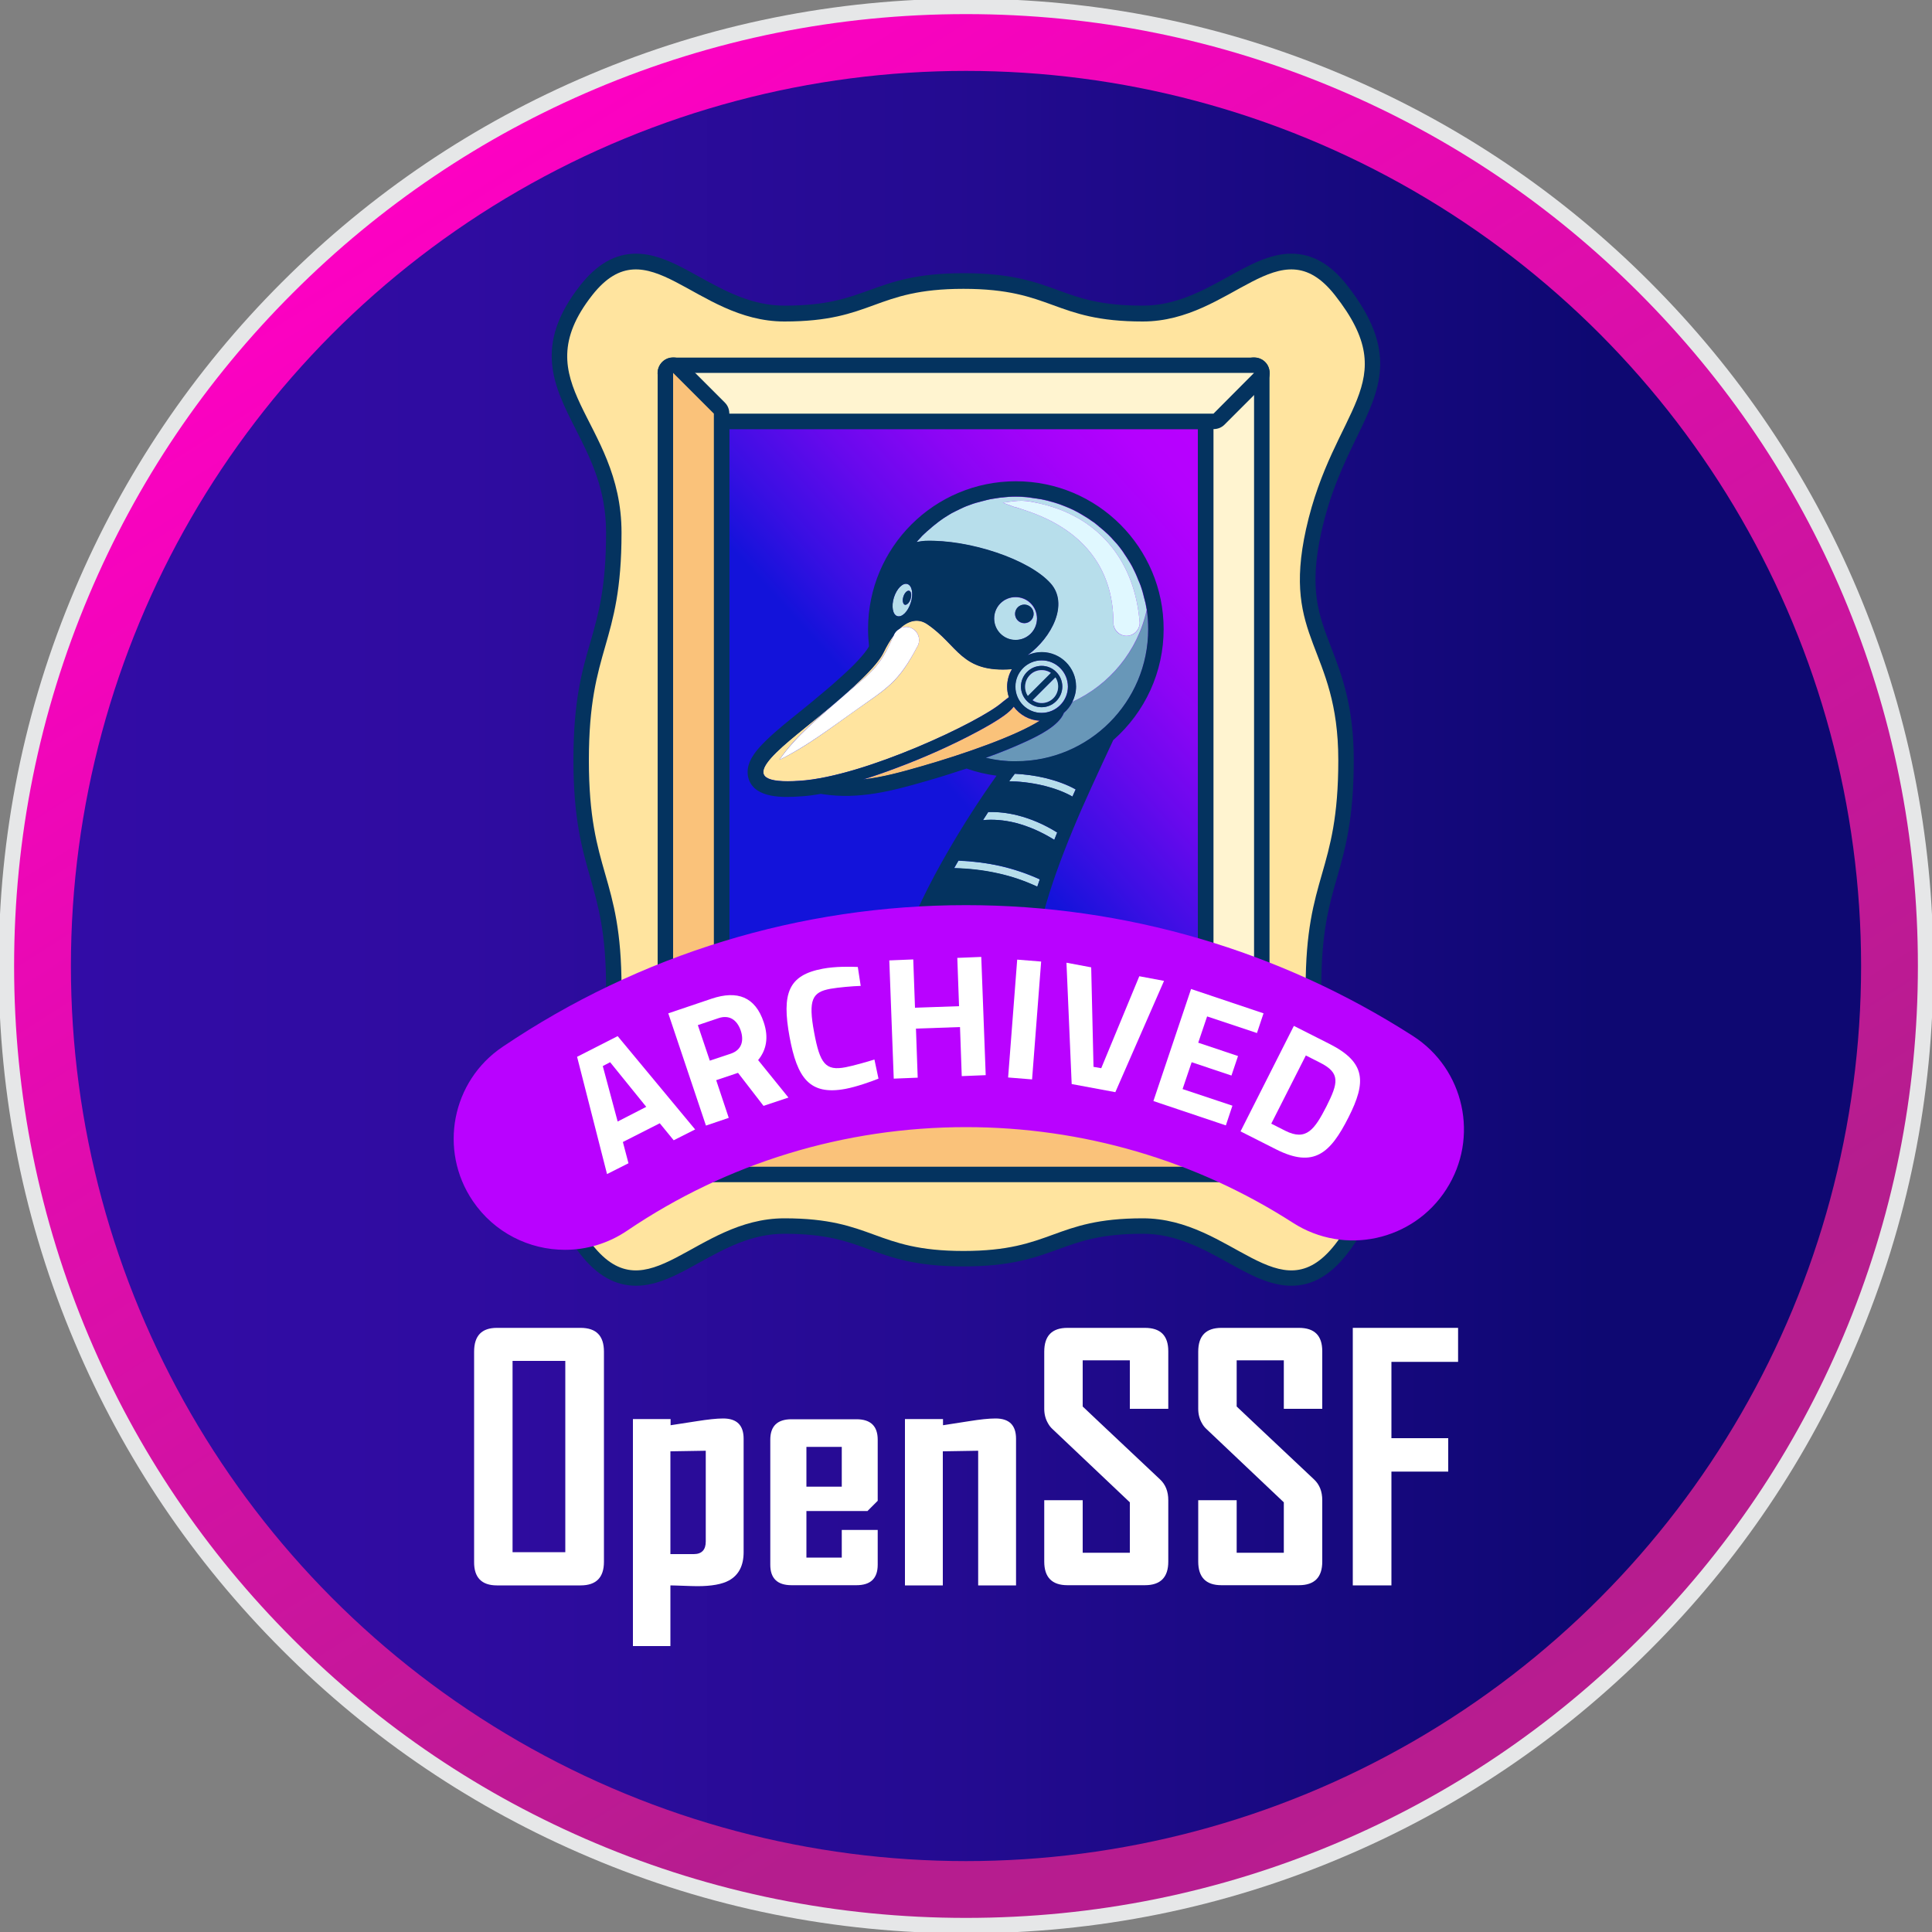<?xml version="1.0" encoding="utf-8"?>
<!-- Generator: Adobe Illustrator 28.0.0, SVG Export Plug-In . SVG Version: 6.00 Build 0)  -->
<svg version="1.1" id="Layer_1" xmlns="http://www.w3.org/2000/svg" xmlns:xlink="http://www.w3.org/1999/xlink" x="0px" y="0px"
	 viewBox="0 0 1000 1000" style="enable-background:new 0 0 1000 1000;" xml:space="preserve">
<rect x="0" y="0" width="1000" height="1000" fill="#808080" stroke="none"/>
<style type="text/css">
	.st0{fill:#E6E7E8;}
	.st1{fill:url(#SVGID_1_);}
	.st2{fill:url(#SVGID_00000068676562316059383820000004915170824832845445_);}
	.st3{fill:url(#SVGID_00000170986129800926560920000000269181819385264296_);}
	.st4{fill:url(#SVGID_00000049190664441515418000000008000559128108341425_);}
	.st5{fill-rule:evenodd;clip-rule:evenodd;fill:url(#SVGID_00000024679990743371656410000016251008983904549254_);}
	.st6{fill-rule:evenodd;clip-rule:evenodd;fill:url(#SVGID_00000176764779953777442380000006909024314725224104_);}
	.st7{fill:#04335F;}
	.st8{clip-path:url(#SVGID_00000149353176643284821240000012705279877017044368_);}
	.st9{fill:#6897B8;}
	.st10{fill:#FAC27A;}
	.st11{fill:#B7DEEB;}
	.st12{fill:#FFE49F;}
	.st13{fill:#FDE8AD;}
	.st14{fill:#E0F8FF;}
	.st15{fill:#FFFFFF;}
	.st16{fill:#FFF4D0;}
	.st17{clip-path:url(#SVGID_00000057129973604900869330000003757626787460233091_);}
	.st18{fill:url(#SVGID_00000034090644324968108980000018439310407340108179_);}
	.st19{fill:url(#SVGID_00000152955412380154079860000002886230636297944193_);}
	.st20{fill:url(#SVGID_00000096029886949297655240000003395221343304603528_);}
	.st21{fill:url(#SVGID_00000003791708586926716380000003842961211944907423_);}
	.st22{fill:url(#SVGID_00000070099919249013138550000003992638602553425034_);}
	.st23{fill:url(#SVGID_00000043437150922981995780000014777495199631578753_);}
	.st24{fill:url(#SVGID_00000086681116170522874970000016485101299410758058_);}
	.st25{fill:url(#SVGID_00000013885684819447485670000008833050576900130729_);}
	.st26{fill:url(#SVGID_00000132775624402061325590000002854967484107771278_);}
	.st27{fill:url(#SVGID_00000148629160430861884950000000282552533362468014_);}
	.st28{fill:none;stroke:#04335F;stroke-width:9.736;stroke-miterlimit:10;}
	.st29{fill-rule:evenodd;clip-rule:evenodd;fill:url(#SVGID_00000150788331722518439190000015226307025656600751_);}
	.st30{fill:url(#SVGID_00000043432045434664372550000013580607279600721306_);}
	.st31{fill-rule:evenodd;clip-rule:evenodd;fill:url(#SVGID_00000138575460775915021630000002018778873215576213_);}
	.st32{fill:url(#SVGID_00000100372114627822967730000000971633873113630349_);}
	.st33{fill:none;}
	.st34{fill:#FF00C4;}
	.st35{fill:#B902FF;}
	.st36{fill:#1312DA;}
	.st37{fill:url(#SVGID_00000170994463414367433140000007029986684343605435_);}
</style>
<g>
	<path class="st0" d="M500,1000.7c-67.6,0-133.2-13.2-194.9-39.4c-59.6-25.2-113.2-61.3-159.1-107.3c-46-46-82.1-99.5-107.3-159.1
		C12.5,633.2-0.7,567.6-0.7,500s13.2-133.2,39.4-194.9c25.2-59.6,61.3-113.2,107.3-159.1c46-46,99.5-82.1,159.1-107.3
		C366.8,12.5,432.4-0.7,500-0.7c67.6,0,133.2,13.2,194.9,39.4c59.6,25.2,113.2,61.3,159.1,107.3c46,46,82.1,99.5,107.3,159.1
		c26.1,61.8,39.4,127.3,39.4,194.9s-13.2,133.2-39.4,194.9c-25.2,59.6-61.3,113.2-107.3,159.1c-46,46-99.5,82.1-159.1,107.3
		C633.2,987.5,567.6,1000.7,500,1000.7z M500,74.2c-57.5,0-113.3,11.3-165.7,33.4c-50.7,21.4-96.2,52.2-135.4,91.3
		c-39.1,39.1-69.8,84.7-91.3,135.4C85.4,386.7,74.2,442.5,74.2,500s11.3,113.3,33.4,165.7c21.4,50.7,52.2,96.2,91.3,135.4
		c39.1,39.1,84.7,69.8,135.4,91.3c52.5,22.2,108.2,33.4,165.7,33.4c57.5,0,113.3-11.3,165.7-33.4c50.7-21.4,96.2-52.2,135.4-91.3
		c39.1-39.1,69.8-84.7,91.3-135.4c22.2-52.5,33.4-108.2,33.4-165.7s-11.3-113.3-33.4-165.7c-21.4-50.7-52.2-96.2-91.3-135.4
		c-39.1-39.1-84.7-69.8-135.4-91.3C613.3,85.4,557.5,74.2,500,74.2z"/>
	<linearGradient id="SVGID_1_" gradientUnits="userSpaceOnUse" x1="222.94" y1="65.597" x2="765.45" y2="916.2">
		<stop  offset="0" style="stop-color:#FF00C4"/>
		<stop  offset="0.851" style="stop-color:#B51D8E"/>
		<stop  offset="1" style="stop-color:#B81C90"/>
	</linearGradient>
	<path class="st1" d="M500,992.7c-66.5,0-131-13-191.8-38.7c-58.7-24.8-111.4-60.3-156.6-105.6C106.4,803.2,70.8,750.5,46,691.8
		C20.3,631,7.3,566.5,7.3,500s13-131,38.7-191.8c24.8-58.7,60.3-111.4,105.6-156.6c45.2-45.2,97.9-80.8,156.6-105.6
		C369,20.3,433.5,7.3,500,7.3s131,13,191.8,38.7c58.7,24.8,111.4,60.3,156.6,105.6c45.2,45.2,80.8,97.9,105.6,156.6
		c25.7,60.8,38.7,125.3,38.7,191.8s-13,131-38.7,191.8c-24.8,58.7-60.3,111.4-105.6,156.6c-45.2,45.2-97.9,80.8-156.6,105.6
		C631,979.7,566.5,992.7,500,992.7z M500,66.2c-58.6,0-115.4,11.5-168.9,34.1c-51.7,21.8-98.1,53.1-137.9,93
		c-39.9,39.8-71.1,86.2-93,137.9C77.7,384.6,66.2,441.4,66.2,500s11.5,115.4,34.1,168.9c21.8,51.7,53.1,98.1,93,137.9
		c39.9,39.9,86.2,71.1,137.9,93c53.5,22.6,110.3,34.1,168.9,34.1s115.4-11.5,168.9-34.1c51.7-21.8,98.1-53.1,137.9-93
		c39.9-39.8,71.1-86.2,93-137.9c22.6-53.5,34.1-110.3,34.1-168.9s-11.5-115.4-34.1-168.9c-21.8-51.7-53.1-98.1-93-137.9
		c-39.9-39.9-86.2-71.1-137.9-93C615.4,77.7,558.6,66.2,500,66.2z"/>
</g>
<linearGradient id="SVGID_00000175319520277919455960000001023813410506948029_" gradientUnits="userSpaceOnUse" x1="36.738" y1="500" x2="963.262" y2="500">
	<stop  offset="0" style="stop-color:#320CA6"/>
	<stop  offset="0.219" style="stop-color:#2F0CA0"/>
	<stop  offset="0.492" style="stop-color:#240B91"/>
	<stop  offset="0.792" style="stop-color:#120878"/>
	<stop  offset="0.851" style="stop-color:#0E0872"/>
</linearGradient>
<circle style="fill-rule:evenodd;clip-rule:evenodd;fill:url(#SVGID_00000175319520277919455960000001023813410506948029_);" cx="500" cy="500" r="463.3"/>
<g>
	<g>
		
			<linearGradient id="SVGID_00000056387777564689740650000004044159601691661969_" gradientUnits="userSpaceOnUse" x1="662.17" y1="235.838" x2="379.7" y2="493.012">
			<stop  offset="6.092132e-02" style="stop-color:#B900FF"/>
			<stop  offset="0.134" style="stop-color:#B401FE"/>
			<stop  offset="0.226" style="stop-color:#A402FA"/>
			<stop  offset="0.328" style="stop-color:#8B05F5"/>
			<stop  offset="0.436" style="stop-color:#6709ED"/>
			<stop  offset="0.549" style="stop-color:#3A0FE3"/>
			<stop  offset="0.634" style="stop-color:#1313DA"/>
		</linearGradient>
		
			<rect x="374.1" y="214.1" style="fill:url(#SVGID_00000056387777564689740650000004044159601691661969_);" width="249.5" height="340.7"/>
		<g>
			<path class="st11" d="M450.2,515.9c-2.1,26.5,61.2,36.9,88.7,16c14.9-11.3,8.4-31.1-6.2-30.1c-0.5,0,0.1,5.4-1.5,8.8
				c-3.8,8.5-19.7,10.7-31.5,10.3c-14.7-0.5-27.7-5.6-33-10.3c10.8,12.2,49.1,14.7,62.2,5.4l1.5-1c-7.3,16.2-74.8,16.2-73-13.5
				c0.3-1.8,2-3,3.8-2.7c1,0.2,1.8,0.8,2.3,1.6c0.3-3,1.3-4.6,1.3-4.6C453.2,497.8,451.1,505.2,450.2,515.9z M536.9,525.3
				c-2.1-0.1-3.8-1.9-3.8-4c0.1-2.1,1.9-3.8,4-3.8c2.1,0.1,3.8,1.9,3.8,4C540.9,523.7,539.1,525.4,536.9,525.3z M523.4,525.5
				c2.1,0.1,3.8,1.9,3.8,4c-0.1,2.1-1.9,3.8-4,3.8c-2.1-0.1-3.8-1.9-3.8-4C519.5,527.1,521.3,525.4,523.4,525.5z M506.5,529.1
				c2.1,0.1,3.8,1.9,3.8,4c-0.1,2.1-1.9,3.8-4,3.8c-2.1-0.1-3.8-1.9-3.8-4C502.6,530.7,504.4,529,506.5,529.1z M488.4,527.7
				c2.1,0.1,3.8,1.9,3.8,4c-0.1,2.1-1.9,3.8-4,3.8c-2.1-0.1-3.8-1.9-3.8-4C484.4,529.3,486.2,527.6,488.4,527.7z M471.9,530.3
				c-2.1-0.1-3.8-1.9-3.8-4c0.1-2.1,1.9-3.8,4-3.8c2.1,0.1,3.8,1.9,3.8,4C475.8,528.7,474,530.4,471.9,530.3z M462.9,518.3
				c-0.1,2.1-1.9,3.8-4,3.8c-2.1-0.1-3.8-1.9-3.8-4c0.1-2.1,1.9-3.8,4-3.8C461.3,514.4,462.9,516.2,462.9,518.3z"/>
			<path class="st9" d="M492.7,265.8c0.4-0.2,0.8-0.4,1.2-0.6C493.5,265.3,493.1,265.5,492.7,265.8z"/>
			<path class="st9" d="M569,272.4c0.4,0.3,0.8,0.6,1.1,0.9C569.7,273.1,569.3,272.8,569,272.4z"/>
			<path class="st9" d="M551.6,262.2c0.4,0.2,0.8,0.3,1.2,0.5C552.4,262.5,552,262.3,551.6,262.2z"/>
			<path class="st9" d="M518.1,257.6c0.4,0,0.8-0.1,1.2-0.1C518.9,257.5,518.5,257.6,518.1,257.6z"/>
			<path class="st9" d="M514.8,258.1c0.4-0.1,0.9-0.1,1.3-0.2C515.6,257.9,515.2,258,514.8,258.1z"/>
			<path class="st9" d="M591,304.4c0.2,0.5,0.3,1.1,0.5,1.6C591.3,305.4,591.1,304.9,591,304.4z"/>
			<path class="st9" d="M591.9,307.5c0.1,0.5,0.3,1.1,0.4,1.6C592.2,308.5,592,308,591.9,307.5z"/>
			<path class="st9" d="M554.7,263.5c0.4,0.2,0.7,0.3,1.1,0.5C555.4,263.8,555,263.7,554.7,263.5z"/>
			<path class="st9" d="M495.5,264.3c0.4-0.2,0.8-0.4,1.2-0.6C496.3,263.9,495.9,264.1,495.5,264.3z"/>
			<path class="st9" d="M545.5,260c0.4,0.1,0.9,0.3,1.3,0.4C546.3,260.3,545.9,260.2,545.5,260z"/>
			<path class="st9" d="M573.7,276.6c0.4,0.4,0.7,0.7,1.1,1.1C574.4,277.3,574,277,573.7,276.6z"/>
			<path class="st9" d="M566.5,270.5c0.4,0.3,0.8,0.6,1.1,0.9C567.2,271.1,566.9,270.8,566.5,270.5z"/>
			<path class="st9" d="M508.5,259.4c0.4-0.1,0.8-0.2,1.2-0.3C509.2,259.2,508.9,259.3,508.5,259.4z"/>
			<path class="st9" d="M505.4,260.3c0.3-0.1,0.5-0.2,0.8-0.2C506,260.1,505.7,260.2,505.4,260.3z"/>
			<path class="st9" d="M548.5,261c0.4,0.2,0.9,0.3,1.3,0.5C549.4,261.3,549,261.2,548.5,261z"/>
			<path class="st9" d="M501.6,261.6c0.3-0.1,0.5-0.2,0.8-0.3C502.2,261.4,501.9,261.5,501.6,261.6z"/>
			<path class="st9" d="M532.6,257.5c0.4,0,0.9,0.1,1.3,0.2C533.5,257.6,533,257.5,532.6,257.5z"/>
			<path class="st9" d="M511.6,258.7c0.4-0.1,0.8-0.2,1.3-0.3C512.4,258.5,512,258.6,511.6,258.7z"/>
			<path class="st9" d="M476.9,277.8c0.3-0.4,0.7-0.7,1-1C477.6,277.1,477.3,277.4,476.9,277.8z"/>
			<path class="st9" d="M563.9,268.7c0.4,0.3,0.7,0.5,1.1,0.8C564.7,269.2,564.3,269,563.9,268.7z"/>
			<path class="st9" d="M571.4,274.5c0.4,0.3,0.7,0.7,1.1,1C572.1,275.2,571.7,274.8,571.4,274.5z"/>
			<path class="st9" d="M592.7,310.6c0.1,0.5,0.2,1.1,0.4,1.6C592.9,311.7,592.8,311.2,592.7,310.6z"/>
			<path class="st9" d="M498.4,262.9c0.4-0.2,0.7-0.3,1.1-0.5C499.2,262.6,498.8,262.8,498.4,262.9z"/>
			<path class="st9" d="M474.8,280.1c0.3-0.4,0.7-0.7,1-1.1C475.5,279.3,475.2,279.7,474.8,280.1z"/>
			<path class="st9" d="M593.3,313.8c0.1,0.5,0.2,1.1,0.3,1.6C593.5,314.9,593.4,314.4,593.3,313.8z"/>
			<path class="st9" d="M555.1,363.3c-1.1,2.2-2.7,4.2-4.5,5.8c0,0,0,0,0,0.1c-2.6,6.5-13,11.6-19,14.4c-6.9,3.2-14.1,6.1-21.4,8.7
				c5,1.2,10.3,1.8,15.7,1.8c37.8,0,68.4-30.6,68.4-68.4c0-3.4-0.3-6.7-0.7-10C589,336.9,574.4,354.5,555.1,363.3z"/>
			<path class="st9" d="M588.7,298.4c0.2,0.5,0.4,1,0.6,1.5C589.1,299.4,588.9,298.9,588.7,298.4z"/>
			<path class="st9" d="M535.9,257.9c0.5,0.1,0.9,0.1,1.4,0.2C536.8,258.1,536.3,258,535.9,257.9z"/>
			<path class="st9" d="M484.4,271.2c0.3-0.3,0.7-0.5,1-0.8C485.1,270.6,484.8,270.9,484.4,271.2z"/>
			<path class="st9" d="M580,283.7c0.3,0.4,0.6,0.8,0.9,1.2C580.6,284.5,580.3,284.1,580,283.7z"/>
			<path class="st9" d="M539.1,258.5c0.5,0.1,0.9,0.2,1.4,0.3C540,258.7,539.6,258.6,539.1,258.5z"/>
			<path class="st9" d="M542.3,259.2c0.5,0.1,0.9,0.2,1.4,0.4C543.2,259.4,542.8,259.3,542.3,259.2z"/>
			<path class="st9" d="M581.9,286.3c0.4,0.6,0.8,1.2,1.2,1.8C582.7,287.5,582.3,286.9,581.9,286.3z"/>
			<path class="st9" d="M585.9,292.7c0.3,0.5,0.5,0.9,0.7,1.4C586.4,293.7,586.2,293.2,585.9,292.7z"/>
			<path class="st9" d="M584.3,290c0.3,0.4,0.5,0.9,0.8,1.3C584.8,290.9,584.6,290.4,584.3,290z"/>
			<path class="st9" d="M578,281.2c0.3,0.4,0.7,0.8,1,1.2C578.6,282,578.3,281.6,578,281.2z"/>
			<path class="st9" d="M490,267.3c0.4-0.2,0.8-0.5,1.1-0.7C490.8,266.9,490.4,267.1,490,267.3z"/>
			<path class="st9" d="M481.5,273.5c0.3-0.3,0.7-0.6,1-0.9C482.2,272.9,481.9,273.2,481.5,273.5z"/>
			<path class="st9" d="M521.5,257.3c0.4,0,0.7-0.1,1.1-0.1C522.2,257.3,521.9,257.3,521.5,257.3z"/>
			<path class="st9" d="M561.3,267c0.3,0.2,0.7,0.4,1,0.6C561.9,267.4,561.6,267.2,561.3,267z"/>
			<path class="st9" d="M529.3,257.3c0.4,0,0.7,0.1,1.1,0.1C530,257.3,529.6,257.3,529.3,257.3z"/>
			<path class="st9" d="M487.4,269c0.3-0.2,0.7-0.4,1-0.7C488.1,268.6,487.7,268.8,487.4,269z"/>
			<path class="st9" d="M558,265.2c0.2,0.1,0.4,0.2,0.5,0.3C558.4,265.4,558.2,265.3,558,265.2z"/>
			<path class="st9" d="M479.2,275.6c0.3-0.3,0.7-0.7,1.1-1C479.9,275,479.5,275.3,479.2,275.6z"/>
			<path class="st9" d="M575.9,278.9c0.3,0.4,0.7,0.7,1,1.1C576.5,279.6,576.2,279.2,575.9,278.9z"/>
			<path class="st9" d="M587.4,295.5c0.2,0.5,0.5,1,0.7,1.5C587.8,296.5,587.6,296,587.4,295.5z"/>
			<path class="st9" d="M589.9,301.4c0.2,0.5,0.4,1,0.6,1.5C590.3,302.4,590.1,301.9,589.9,301.4z"/>
			<path class="st11" d="M475.8,279c-0.3,0.4-0.7,0.7-1,1.1c-0.2,0.2-0.3,0.3-0.5,0.5c1.9-0.3,3.8-0.6,4.5-0.6
				c23.1-0.7,53.8,9.6,64.9,22c9.5,10.6,0.7,28-11.9,37.2c0,0,0,0,0,0c2.2-1,4.7-1.6,7.3-1.6c9.8,0,17.8,8,17.8,17.8
				c0,2.8-0.7,5.5-1.9,7.9c19.3-8.8,33.9-26.4,38.5-47.6c0,0,0,0,0,0c0-0.1,0-0.1,0-0.1c-0.1-0.5-0.2-1.1-0.3-1.6
				c-0.1-0.5-0.2-1.1-0.3-1.6c-0.1-0.5-0.2-1.1-0.4-1.6c-0.1-0.5-0.2-1-0.4-1.5c-0.1-0.5-0.3-1.1-0.4-1.6c-0.1-0.5-0.3-1-0.4-1.5
				c-0.2-0.5-0.3-1.1-0.5-1.6c-0.2-0.5-0.3-1-0.5-1.5c-0.2-0.5-0.4-1-0.6-1.5c-0.2-0.5-0.4-1-0.6-1.4c-0.2-0.5-0.4-1-0.6-1.5
				c-0.2-0.5-0.4-0.9-0.6-1.4c-0.2-0.5-0.5-1-0.7-1.5c-0.2-0.5-0.5-0.9-0.7-1.4c-0.2-0.5-0.5-0.9-0.7-1.4c-0.3-0.5-0.5-0.9-0.8-1.4
				c-0.3-0.4-0.5-0.9-0.8-1.3c-0.4-0.6-0.8-1.3-1.2-1.9c-0.4-0.6-0.8-1.2-1.2-1.8c-0.3-0.5-0.7-1-1-1.5c-0.3-0.4-0.6-0.8-0.9-1.2
				c-0.3-0.4-0.7-0.9-1-1.3c-0.3-0.4-0.6-0.8-1-1.2c-0.4-0.4-0.7-0.8-1.1-1.2c-0.3-0.4-0.7-0.7-1-1.1c-0.4-0.4-0.7-0.8-1.1-1.2
				c-0.4-0.4-0.7-0.7-1.1-1.1c-0.4-0.4-0.8-0.8-1.2-1.1c-0.4-0.3-0.7-0.7-1.1-1c-0.4-0.4-0.8-0.7-1.3-1.1c-0.4-0.3-0.7-0.6-1.1-0.9
				c-0.4-0.4-0.9-0.7-1.3-1.1c-0.4-0.3-0.8-0.6-1.1-0.9c-0.5-0.4-1-0.7-1.5-1c-0.4-0.3-0.7-0.5-1.1-0.8c-0.5-0.4-1.1-0.7-1.7-1.1
				c-0.3-0.2-0.7-0.4-1-0.6c-0.9-0.5-1.8-1.1-2.7-1.6c-0.2-0.1-0.4-0.2-0.5-0.3c-0.8-0.4-1.5-0.8-2.3-1.2c-0.4-0.2-0.7-0.3-1.1-0.5
				c-0.6-0.3-1.2-0.6-1.8-0.8c-0.4-0.2-0.8-0.3-1.2-0.5c-0.6-0.2-1.2-0.5-1.8-0.7c-0.4-0.2-0.9-0.3-1.3-0.5
				c-0.6-0.2-1.2-0.4-1.8-0.6c-0.4-0.1-0.9-0.3-1.3-0.4c-0.6-0.2-1.2-0.3-1.8-0.5c-0.5-0.1-0.9-0.2-1.4-0.4
				c-0.6-0.1-1.2-0.3-1.8-0.4c-0.5-0.1-0.9-0.2-1.4-0.3c-0.6-0.1-1.2-0.2-1.9-0.3c-0.5-0.1-0.9-0.2-1.4-0.2c-0.7-0.1-1.3-0.2-2-0.3
				c-0.4-0.1-0.9-0.1-1.3-0.2c-0.7-0.1-1.5-0.1-2.2-0.2c-0.4,0-0.7-0.1-1.1-0.1c-1.1-0.1-2.2-0.1-3.4-0.1c-1.1,0-2.2,0-3.3,0.1
				c-0.4,0-0.7,0-1.1,0.1c-0.7,0-1.5,0.1-2.2,0.2c-0.4,0-0.8,0.1-1.2,0.1c-0.7,0.1-1.3,0.2-2,0.3c-0.4,0.1-0.9,0.1-1.3,0.2
				c-0.6,0.1-1.3,0.2-1.9,0.3c-0.4,0.1-0.8,0.2-1.3,0.3c-0.7,0.1-1.3,0.3-2,0.5c-0.4,0.1-0.8,0.2-1.2,0.3c-0.8,0.2-1.5,0.4-2.2,0.6
				c-0.3,0.1-0.5,0.2-0.8,0.2c-1,0.3-2,0.6-3,1c-0.3,0.1-0.5,0.2-0.8,0.3c-0.7,0.3-1.4,0.5-2.1,0.8c-0.4,0.2-0.7,0.3-1.1,0.5
				c-0.6,0.3-1.2,0.5-1.7,0.8c-0.4,0.2-0.8,0.4-1.2,0.6c-0.5,0.3-1.1,0.5-1.6,0.8c-0.4,0.2-0.8,0.4-1.2,0.6c-0.5,0.3-1,0.6-1.5,0.9
				c-0.4,0.2-0.8,0.4-1.1,0.7c-0.5,0.3-1.1,0.7-1.6,1c-0.3,0.2-0.7,0.4-1,0.7c-0.7,0.4-1.3,0.9-1.9,1.4c-0.3,0.3-0.7,0.5-1,0.8
				c-0.6,0.5-1.3,1-1.9,1.5c-0.3,0.3-0.7,0.6-1,0.9c-0.4,0.4-0.9,0.8-1.3,1.1c-0.4,0.3-0.7,0.6-1.1,1c-0.4,0.4-0.8,0.7-1.2,1.1
				c-0.4,0.3-0.7,0.7-1,1C476.6,278.2,476.2,278.6,475.8,279z M539.4,260.9c30.5,7.4,48.2,30.7,50.5,61.5c0,3.8-3.1,6.8-6.9,6.7
				c-3.8,0-6.8-3.1-6.7-6.9c-0.1-29.5-17.3-48.5-44.6-57.7c-15.8-5.3,3.8,1.9-12.6-4.3C528.2,258.8,530.1,258.6,539.4,260.9z"/>
			<path class="st11" d="M471.4,498.2c5.9,3.3,15,5.6,24.5,6.8c11,1.3,22.8,1.2,31.1-0.4c0.1-1.4,0.3-2.8,0.5-4.2
				c-7.7,1.8-19.7,2-31.1,0.6c-9.6-1.2-18.5-3.4-23.7-6.6C472.2,495.7,471.8,497,471.4,498.2z"/>
			<path class="st11" d="M531.5,480.2c0.3-1.3,0.6-2.6,0.9-3.9c-8.1-0.9-21.8-2.7-33.4-4.9c-6.1-1.1-11.5-2.3-15.1-3.4
				c-0.4,0.8-0.7,1.5-1.1,2.3c-0.2,0.4-0.4,0.9-0.6,1.3c4,1.3,9.8,2.6,16.1,3.8C509.6,477.5,523.1,479.3,531.5,480.2z"/>
			<path class="st11" d="M536.9,459c0.4-1.3,0.8-2.6,1.3-3.8c-6.8-3.1-13.7-5.4-20.8-7c-7-1.6-14.1-2.4-21.3-2.7
				c-0.8,1.3-1.5,2.6-2.2,3.9c7.8,0.2,15.3,1.1,22.7,2.7C523.5,453.6,530.3,455.9,536.9,459z"/>
			<path class="st11" d="M525.6,425.9c6.6,1.7,13.4,4.6,20.1,8.8c0.5-1.3,1-2.5,1.5-3.8c-6.8-4.2-13.8-7.2-20.6-8.9
				c-5.2-1.3-10.3-1.9-15.1-1.7c-0.9,1.4-1.8,2.8-2.7,4.2C514,424,519.7,424.5,525.6,425.9z"/>
			<path class="st11" d="M555.1,412.3c0.5-1.2,1.1-2.5,1.6-3.7c-4.8-2.7-10.2-4.5-15.3-5.8c-5.9-1.5-11.7-2.1-16.2-2.3
				c-1,1.3-1.9,2.6-2.9,3.9c4.4,0,11.1,0.6,18.1,2.3C545.4,408,550.6,409.8,555.1,412.3z"/>
			<path class="st11" d="M536.7,320.2c0-6.1-4.9-11.1-11.1-11.1c-6.1,0-11.1,4.9-11.1,11.1c0,6.1,4.9,11.1,11.1,11.1
				C531.8,331.2,536.7,326.3,536.7,320.2z M530.2,313c2.6,0,4.8,2.1,4.8,4.8c0,2.6-2.1,4.8-4.8,4.8c-2.6,0-4.8-2.1-4.8-4.8
				C525.4,315.1,527.6,313,530.2,313z"/>
			<path class="st10" d="M538.2,373.1c-5.5-0.3-10.4-3.1-13.5-7.3c-1.3,1.7-3.1,3.2-4.7,4.4c-4.2,3.1-9.1,5.8-13.7,8.3
				c-13.6,7.3-28.3,13.8-42.8,19.2c-5.3,2-11,4-16.8,5.8c10.3-1.1,20.4-4,30.6-6.9C498.6,390.4,525.7,381,538.2,373.1z"/>
			<path class="st12" d="M518.6,363.6c0.7-0.6,2-1.6,3.6-2.8c-0.6-1.7-0.9-3.5-0.9-5.4c0-3.3,0.9-6.5,2.5-9.1
				c-26.5,2-27.7-12.3-43.9-23.3c-4.4-3-9.5-2.2-14.3,2.4c1.8-1,3.9-1.2,5.9-0.4c3.5,1.4,5.1,5.4,3.7,8.9
				c-10.3,19.9-15.9,22.1-33.8,34.8c-12.1,8.6-24.7,18.2-38,24.6c8.5-12.6,20.7-22.1,32.1-32.1c14.4-12.7,19.6-14.7,27.1-32.4
				c-1.8,2.4-3.6,5.4-5.3,8.9c-3.4,7.1-16,18.8-32.6,32.4c-21.7,17.9-48.5,36.6-10.6,34C447.5,401.9,507.4,373.5,518.6,363.6z"/>
			<path class="st11" d="M552.7,355.4c0-7.5-6.1-13.6-13.6-13.6c-7.5,0-13.6,6.1-13.6,13.6c0,7.5,6.1,13.6,13.6,13.6
				C546.6,368.9,552.7,362.8,552.7,355.4z M531.6,362.9c-4.2-4.2-4.2-10.9,0-15.1c4.2-4.2,10.9-4.2,15.1,0c4.2,4.2,4.2,10.9,0,15.1
				C542.5,367.1,535.8,367.1,531.6,362.9z"/>
			<path class="st7" d="M546.7,362.9c4.2-4.2,4.2-10.9,0-15.1c-4.2-4.2-10.9-4.2-15.1,0c-4.2,4.2-4.2,10.9,0,15.1
				C535.8,367.1,542.5,367.1,546.7,362.9z M533.1,349.3c2.9-2.9,7.5-3.3,10.8-1.1l-11.8,11.8C529.8,356.8,530.2,352.3,533.1,349.3z
				 M534.4,362.5l11.8-11.8c2.2,3.3,1.9,7.9-1.1,10.8C542.3,364.3,537.7,364.7,534.4,362.5z"/>
			<path class="st11" d="M543.9,348.3c-3.3-2.2-7.9-1.9-10.8,1.1c-2.9,2.9-3.3,7.5-1.1,10.8L543.9,348.3z"/>
			<path class="st11" d="M545.2,361.4c2.9-2.9,3.3-7.5,1.1-10.8l-11.8,11.8C537.7,364.7,542.3,364.3,545.2,361.4z"/>
			<path class="st7" d="M530.2,322.5c2.6,0,4.8-2.1,4.8-4.8c0-2.6-2.1-4.8-4.8-4.8c-2.6,0-4.8,2.1-4.8,4.8
				C525.4,320.4,527.6,322.5,530.2,322.5z"/>
			<path class="st11" d="M471.4,312c1.5-4.6,0.7-8.9-1.7-9.7c-2.4-0.8-5.5,2.3-7,6.9c-1.5,4.6-0.7,8.9,1.7,9.7
				C466.9,319.7,470,316.6,471.4,312z M467.6,308.8c0.6-2,2-3.3,3-3c1,0.3,1.4,2.2,0.7,4.2c-0.6,2-2,3.3-3,3
				C467.3,312.6,467,310.7,467.6,308.8z"/>
			<path class="st7" d="M468.3,313c1,0.3,2.4-1,3-3c0.6-2,0.3-3.9-0.7-4.2c-1-0.3-2.4,1-3,3C467,310.7,467.3,312.6,468.3,313z"/>
			<path class="st7" d="M455.1,518.1c-0.1,2.1,1.6,3.9,3.8,4c2.1,0.1,3.9-1.6,4-3.8c0.1-2.1-1.6-3.9-3.8-4
				C457,514.3,455.2,516,455.1,518.1z"/>
			<path class="st7" d="M537.2,517.6c-2.1-0.1-3.9,1.6-4,3.8c-0.1,2.1,1.6,3.9,3.8,4c2.1,0.1,3.9-1.6,4-3.8
				C541,519.4,539.3,517.6,537.2,517.6z"/>
			<path class="st7" d="M523.2,533.3c2.1,0.1,3.9-1.6,4-3.8c0.1-2.1-1.6-3.9-3.8-4c-2.1-0.1-3.9,1.6-4,3.8
				C519.3,531.4,521,533.2,523.2,533.3z"/>
			<path class="st7" d="M506.3,536.8c2.1,0.1,3.9-1.6,4-3.8c0.1-2.1-1.6-3.9-3.8-4c-2.1-0.1-3.9,1.6-4,3.8
				C502.5,535,504.2,536.8,506.3,536.8z"/>
			<path class="st7" d="M488.1,535.5c2.1,0.1,3.9-1.6,4-3.8c0.1-2.1-1.6-3.9-3.8-4c-2.1-0.1-3.9,1.6-4,3.8
				C484.3,533.6,486,535.4,488.1,535.5z"/>
			<path class="st7" d="M472.1,522.5c-2.1-0.1-3.9,1.6-4,3.8c-0.1,2.1,1.6,3.9,3.8,4c2.1,0.1,3.9-1.6,4-3.8
				C475.9,524.4,474.2,522.6,472.1,522.5z"/>
			<path class="st14" d="M531.7,264.5c27.3,9.2,44.5,28.2,44.6,57.7c0,3.8,3,6.8,6.7,6.9c3.8,0,6.8-3,6.9-6.7
				c-2.3-30.8-20-54.1-50.5-61.5c-9.3-2.2-11.1-2.1-20.3-0.7C535.5,266.3,515.9,259.1,531.7,264.5z"/>
			<path class="st15" d="M435.5,361.2c-11.3,10-23.5,19.6-32.1,32.1c13.3-6.5,25.9-16,38-24.6c17.8-12.7,23.4-14.9,33.8-34.8
				c1.4-3.5-0.2-7.4-3.7-8.9c-2-0.8-4.2-0.6-5.9,0.4c-1.3,0.7-2.4,1.8-3,3.3c0,0,0,0.1,0,0.1C455.1,346.6,449.9,348.5,435.5,361.2z"
				/>
			<path class="st14" d="M461.2,498.9c-1.8-0.3-3.5,0.9-3.8,2.7c-1.9,29.7,65.7,29.7,73,13.5l-1.5,1c-13.1,9.3-51.5,6.8-62.2-5.4
				c-2.1-2.3-3.1-5-2.8-8c0.1-0.8,0-1.6-0.4-2.2C463,499.6,462.2,499,461.2,498.9z"/>
			<g>
				<path class="st33" d="M530.4,482.8c0.3-1.3,0.6-2.6,0.9-3.9c-8.1-0.9-21.8-2.7-33.4-4.9c-6.1-1.1-11.5-2.3-15.1-3.4
					c-0.4,0.8-0.7,1.5-1.1,2.3c-0.2,0.4-0.4,0.9-0.6,1.3c4,1.3,9.8,2.6,16.1,3.8C508.6,480,522.1,481.9,530.4,482.8z"/>
				<path class="st33" d="M536.9,459c0.4-1.3,0.8-2.6,1.3-3.8c-6.8-3.1-13.7-5.4-20.8-7c-7-1.6-14.1-2.4-21.3-2.7
					c-0.8,1.3-1.5,2.6-2.2,3.9c7.8,0.2,15.3,1.1,22.7,2.7C523.5,453.6,530.3,455.9,536.9,459z"/>
				<path class="st33" d="M525.6,425.9c6.6,1.7,13.4,4.6,20.1,8.8c0.5-1.3,1-2.5,1.5-3.8c-6.8-4.2-13.8-7.2-20.6-8.9
					c-5.2-1.3-10.3-1.9-15.1-1.7c-0.9,1.4-1.8,2.8-2.7,4.2C514,424,519.7,424.5,525.6,425.9z"/>
				<path class="st33" d="M594.3,325.6c0-3.4-0.3-6.7-0.7-10c0,0,0,0,0,0c0-0.1,0-0.1,0-0.1c-0.1-0.5-0.2-1.1-0.3-1.6
					c-0.1-0.5-0.2-1.1-0.3-1.6c-0.1-0.5-0.2-1.1-0.4-1.6c-0.1-0.5-0.2-1-0.4-1.5c-0.1-0.5-0.3-1.1-0.4-1.6c-0.1-0.5-0.3-1-0.4-1.5
					c-0.2-0.5-0.3-1.1-0.5-1.6c-0.2-0.5-0.3-1-0.5-1.5c-0.2-0.5-0.4-1-0.6-1.5c-0.2-0.5-0.4-1-0.6-1.4c-0.2-0.5-0.4-1-0.6-1.5
					c-0.2-0.5-0.4-0.9-0.6-1.4c-0.2-0.5-0.5-1-0.7-1.5c-0.2-0.5-0.5-0.9-0.7-1.4c-0.2-0.5-0.5-0.9-0.7-1.4c-0.3-0.5-0.5-0.9-0.8-1.4
					c-0.3-0.4-0.5-0.9-0.8-1.3c-0.4-0.6-0.8-1.3-1.2-1.9c-0.4-0.6-0.8-1.2-1.2-1.8c-0.3-0.5-0.7-1-1-1.5c-0.3-0.4-0.6-0.8-0.9-1.2
					c-0.3-0.4-0.7-0.9-1-1.3c-0.3-0.4-0.6-0.8-1-1.2c-0.4-0.4-0.7-0.8-1.1-1.2c-0.3-0.4-0.7-0.7-1-1.1c-0.4-0.4-0.7-0.8-1.1-1.2
					c-0.4-0.4-0.7-0.7-1.1-1.1c-0.4-0.4-0.8-0.8-1.2-1.1c-0.4-0.3-0.7-0.7-1.1-1c-0.4-0.4-0.8-0.7-1.3-1.1c-0.4-0.3-0.7-0.6-1.1-0.9
					c-0.4-0.4-0.9-0.7-1.3-1.1c-0.4-0.3-0.8-0.6-1.1-0.9c-0.5-0.4-1-0.7-1.5-1c-0.4-0.3-0.7-0.5-1.1-0.8c-0.5-0.4-1.1-0.7-1.7-1.1
					c-0.3-0.2-0.7-0.4-1-0.6c-0.9-0.5-1.8-1.1-2.7-1.6c-0.2-0.1-0.4-0.2-0.5-0.3c-0.8-0.4-1.5-0.8-2.3-1.2c-0.4-0.2-0.7-0.3-1.1-0.5
					c-0.6-0.3-1.2-0.6-1.8-0.8c-0.4-0.2-0.8-0.3-1.2-0.5c-0.6-0.2-1.2-0.5-1.8-0.7c-0.4-0.2-0.9-0.3-1.3-0.5
					c-0.6-0.2-1.2-0.4-1.8-0.6c-0.4-0.1-0.9-0.3-1.3-0.4c-0.6-0.2-1.2-0.3-1.8-0.5c-0.5-0.1-0.9-0.2-1.4-0.4
					c-0.6-0.1-1.2-0.3-1.8-0.4c-0.5-0.1-0.9-0.2-1.4-0.3c-0.6-0.1-1.2-0.2-1.9-0.3c-0.5-0.1-0.9-0.2-1.4-0.2c-0.7-0.1-1.3-0.2-2-0.3
					c-0.4-0.1-0.9-0.1-1.3-0.2c-0.7-0.1-1.5-0.1-2.2-0.2c-0.4,0-0.7-0.1-1.1-0.1c-1.1-0.1-2.2-0.1-3.4-0.1c-1.1,0-2.2,0-3.3,0.1
					c-0.4,0-0.7,0-1.1,0.1c-0.7,0-1.5,0.1-2.2,0.2c-0.4,0-0.8,0.1-1.2,0.1c-0.7,0.1-1.3,0.2-2,0.3c-0.4,0.1-0.9,0.1-1.3,0.2
					c-0.6,0.1-1.3,0.2-1.9,0.3c-0.4,0.1-0.8,0.2-1.3,0.3c-0.7,0.1-1.3,0.3-2,0.5c-0.4,0.1-0.8,0.2-1.2,0.3c-0.8,0.2-1.5,0.4-2.2,0.6
					c-0.3,0.1-0.5,0.2-0.8,0.2c-1,0.3-2,0.6-3,1c-0.3,0.1-0.5,0.2-0.8,0.3c-0.7,0.3-1.4,0.5-2.1,0.8c-0.4,0.2-0.7,0.3-1.1,0.5
					c-0.6,0.3-1.2,0.5-1.7,0.8c-0.4,0.2-0.8,0.4-1.2,0.6c-0.5,0.3-1.1,0.5-1.6,0.8c-0.4,0.2-0.8,0.4-1.2,0.6c-0.5,0.3-1,0.6-1.5,0.9
					c-0.4,0.2-0.8,0.4-1.1,0.7c-0.5,0.3-1.1,0.7-1.6,1c-0.3,0.2-0.7,0.4-1,0.7c-0.7,0.4-1.3,0.9-1.9,1.4c-0.3,0.3-0.7,0.5-1,0.8
					c-0.6,0.5-1.3,1-1.9,1.5c-0.3,0.3-0.7,0.6-1,0.9c-0.4,0.4-0.9,0.8-1.3,1.1c-0.4,0.3-0.7,0.6-1.1,1c-0.4,0.4-0.8,0.7-1.2,1.1
					c-0.4,0.3-0.7,0.7-1,1c-0.4,0.4-0.7,0.8-1.1,1.2c-0.3,0.4-0.7,0.7-1,1.1c-0.2,0.2-0.3,0.3-0.5,0.5c1.9-0.3,3.8-0.6,4.5-0.6
					c23.1-0.7,53.8,9.6,64.9,22c9.5,10.6,0.7,28-11.9,37.2c0,0,0,0,0,0c2.2-1,4.7-1.6,7.3-1.6c9.8,0,17.8,8,17.8,17.8
					c0,2.8-0.7,5.5-1.9,7.9c-1.1,2.2-2.7,4.2-4.5,5.8c0,0,0,0,0,0.1c-2.6,6.5-13,11.6-19,14.4c-6.9,3.2-14.1,6.1-21.4,8.7
					c5,1.2,10.3,1.8,15.7,1.8C563.7,394.1,594.3,363.4,594.3,325.6z"/>
				<path class="st33" d="M538.9,531.9c14.9-11.3,8.4-31.1-6.2-30.1c-0.5,0,0.1,5.4-1.5,8.8c-3.8,8.5-19.7,10.7-31.5,10.3
					c-14.7-0.5-27.7-5.6-33-10.3c-2.1-2.3-3.1-5-2.8-8c0.1-0.8,0-1.6-0.4-2.2c0.3-3,1.3-4.6,1.3-4.6c-11.6,1.9-13.7,9.4-14.6,20
					C448.1,542.4,511.4,552.8,538.9,531.9z"/>
				<path class="st33" d="M526.9,504.6c0.1-1.4,0.3-2.8,0.5-4.2c-7.7,1.8-19.7,2-31.1,0.6c-9.6-1.2-18.5-3.4-23.7-6.6
					c-0.4,1.3-0.9,2.5-1.3,3.8c5.9,3.3,15,5.6,24.5,6.8C506.9,506.3,518.6,506.2,526.9,504.6z"/>
				<path class="st33" d="M539.2,368.9c7.5,0,13.6-6.1,13.6-13.6c0-7.5-6.1-13.6-13.6-13.6c-7.5,0-13.6,6.1-13.6,13.6
					C525.6,362.8,531.7,368.9,539.2,368.9z"/>
				<path class="st33" d="M524.8,365.8c-1.3,1.7-3.1,3.2-4.7,4.4c-4.2,3.1-9.1,5.8-13.7,8.3c-13.6,7.3-28.3,13.8-42.8,19.2
					c-5.3,2-11,4-16.8,5.8c10.3-1.1,20.4-4,30.6-6.9c21.3-6.2,48.4-15.5,60.9-23.4C532.7,372.8,527.8,370,524.8,365.8z"/>
				<path class="st33" d="M445.8,525.5c1.7,4.4,4.6,8.3,9.2,11.3c0,0,0,0,0,0C451.1,533.8,447.7,530.1,445.8,525.5z"/>
				<path class="st33" d="M538.1,539.7c-2.1,1.3-4.3,2.4-6.6,3.3c0,0,0,0,0,0C534,542,536.1,540.9,538.1,539.7z"/>
				<path class="st33" d="M525.2,400.5c-1,1.3-1.9,2.6-2.9,3.9c4.4,0,11.1,0.6,18.1,2.3c5,1.2,10.1,3,14.6,5.6
					c0.5-1.2,1.1-2.5,1.6-3.7c-4.8-2.7-10.2-4.5-15.3-5.8C535.5,401.4,529.7,400.7,525.2,400.5z"/>
				<path class="st33" d="M464.5,318.9c2.4,0.8,5.5-2.3,7-6.9c1.5-4.6,0.7-8.9-1.7-9.7c-2.4-0.8-5.5,2.3-7,6.9
					C461.3,313.8,462.1,318.2,464.5,318.9z"/>
				<path class="st33" d="M552.1,523.5c0.1-0.2,0.2-0.5,0.3-0.7c0,0,0,0-0.1,0C552.3,523.1,552.2,523.3,552.1,523.5z"/>
				<path class="st33" d="M522.2,360.8c-0.6-1.7-0.9-3.5-0.9-5.4c0-3.3,0.9-6.5,2.5-9.1c-26.5,2-27.7-12.3-43.9-23.3
					c-4.4-3-9.5-2.2-14.3,2.4c-1.3,0.7-2.4,1.8-3,3.3c0,0,0,0.1,0,0.1c-1.8,2.4-3.6,5.4-5.3,8.9c-3.4,7.1-16,18.8-32.6,32.4
					c-21.7,17.9-48.5,36.6-10.6,34c33.4-2.3,93.4-30.7,104.6-40.5C519.4,363,520.6,362,522.2,360.8z"/>
				<path class="st33" d="M536.7,320.2c0-6.1-4.9-11.1-11.1-11.1c-6.1,0-11.1,4.9-11.1,11.1c0,6.1,4.9,11.1,11.1,11.1
					C531.8,331.2,536.7,326.3,536.7,320.2z"/>
				<path class="st7" d="M555.2,513.4c-0.6-5.2-2.9-10.2-6.8-13.9c-3.6-3.4-8.1-5.3-13-5.7c2.4-14.2,6.4-28.2,11.2-41.8
					c5.4-15.2,11.7-30.1,18.4-44.7c3.7-8.1,7.4-16.1,11.2-24.2c16.6-14.6,26.1-35.4,26.1-57.5c0-42.2-34.2-76.5-76.5-76.5
					c-42.2,0-76.5,34.2-76.5,76.5c0,3,0.2,6,0.5,8.9c-1.2,2.3-3.5,4.9-5.2,6.8c-2.8,3.1-5.9,6-9,8.8c-5.2,4.8-10.7,9.3-16.1,13.8
					c-1.4,1.2-2.9,2.3-4.3,3.5c-6.4,5.2-12.9,10.2-18.8,16c-4.1,4-8.9,9.2-9.4,15.2c-0.1,1.6,0,3.1,0.5,4.6c3.4,10.3,18.3,9.6,27,9
					c3.5-0.2,7-0.7,10.4-1.3c0.4,0.1,0.8,0.1,1.2,0.2c18.5,2.8,35.7-1.7,53.3-6.8c7-2,14-4.2,20.9-6.5c5,1.8,10.2,3,15.5,3.7
					c-8.9,12.5-17.3,25.6-25,38.9c-4.7,8.1-9.2,16.4-13.3,24.9c-3.6,7.4-7,14.9-9.9,22.5c-1.4-0.1-2.9,0-4.2,0.3
					c-8.9,1.5-14.2,5.5-17.3,11.3c-2.4,7.6-3.6,17.7-0.3,26.2c1.9,4.6,5.2,8.3,9.2,11.3c19.5,12.7,52.6,15.7,76.5,6.2
					c2.3-1,4.5-2.1,6.6-3.3C554.8,530.3,555.2,516.6,555.2,513.4z M555.1,412.3c-4.5-2.6-9.7-4.4-14.6-5.6c-7-1.7-13.7-2.3-18.1-2.3
					c0.9-1.3,1.9-2.6,2.9-3.9c4.5,0.2,10.3,0.9,16.2,2.3c5.2,1.3,10.5,3.1,15.3,5.8C556.2,409.9,555.6,411.1,555.1,412.3z
					 M462.7,309.2c1.5-4.6,4.6-7.7,7-6.9c2.4,0.8,3.2,5.1,1.7,9.7c-1.5,4.6-4.6,7.7-7,6.9C462.1,318.2,461.3,313.8,462.7,309.2z
					 M414.1,404.2c-37.8,2.6-11.1-16.2,10.6-34c16.6-13.7,29.2-25.3,32.6-32.4c1.7-3.5,3.5-6.5,5.3-8.9c0,0,0-0.1,0-0.1
					c0.6-1.5,1.7-2.6,3-3.3c4.9-4.6,9.9-5.4,14.3-2.4c16.2,10.9,17.4,25.3,43.9,23.3c-1.6,2.7-2.5,5.8-2.5,9.1
					c0,1.9,0.3,3.7,0.9,5.4c-1.6,1.2-2.8,2.2-3.6,2.8C507.4,373.5,447.5,401.9,414.1,404.2z M525.7,331.2c-6.1,0-11.1-4.9-11.1-11.1
					c0-6.1,4.9-11.1,11.1-11.1c6.1,0,11.1,4.9,11.1,11.1C536.7,326.3,531.8,331.2,525.7,331.2z M539.2,341.8
					c7.5,0,13.6,6.1,13.6,13.6c0,7.5-6.1,13.6-13.6,13.6c-7.5,0-13.6-6.1-13.6-13.6C525.6,347.9,531.7,341.8,539.2,341.8z
					 M477.3,396.5c-10.1,2.9-20.3,5.8-30.6,6.9c5.8-1.8,11.5-3.8,16.8-5.8c14.5-5.4,29.2-11.9,42.8-19.2c4.6-2.5,9.4-5.2,13.7-8.3
					c1.6-1.2,3.4-2.6,4.7-4.4c3.1,4.2,7.9,7,13.5,7.3C525.7,381,498.6,390.4,477.3,396.5z M510.2,392.2c7.3-2.6,14.5-5.5,21.4-8.7
					c6-2.8,16.4-7.9,19-14.4c0,0,0,0,0-0.1c1.9-1.6,3.4-3.5,4.5-5.8c1.2-2.4,1.9-5.1,1.9-7.9c0-9.8-8-17.8-17.8-17.8
					c-2.6,0-5.1,0.6-7.3,1.6c0,0,0,0,0,0c12.7-9.3,21.4-26.6,11.9-37.2c-11.1-12.4-41.8-22.7-64.9-22c-0.7,0-2.6,0.3-4.5,0.6
					c0.2-0.2,0.3-0.3,0.5-0.5c0.3-0.4,0.7-0.7,1-1.1c0.4-0.4,0.7-0.8,1.1-1.2c0.3-0.4,0.7-0.7,1-1c0.4-0.4,0.8-0.8,1.2-1.1
					c0.3-0.3,0.7-0.7,1.1-1c0.4-0.4,0.9-0.8,1.3-1.1c0.3-0.3,0.7-0.6,1-0.9c0.6-0.5,1.2-1,1.9-1.5c0.3-0.3,0.7-0.5,1-0.8
					c0.6-0.5,1.3-0.9,1.9-1.4c0.3-0.2,0.7-0.4,1-0.7c0.5-0.3,1-0.7,1.6-1c0.4-0.2,0.8-0.5,1.1-0.7c0.5-0.3,1-0.6,1.5-0.9
					c0.4-0.2,0.8-0.4,1.2-0.6c0.5-0.3,1.1-0.6,1.6-0.8c0.4-0.2,0.8-0.4,1.2-0.6c0.6-0.3,1.2-0.5,1.7-0.8c0.4-0.2,0.7-0.3,1.1-0.5
					c0.7-0.3,1.4-0.6,2.1-0.8c0.3-0.1,0.5-0.2,0.8-0.3c1-0.4,2-0.7,3-1c0.3-0.1,0.5-0.2,0.8-0.2c0.7-0.2,1.5-0.4,2.2-0.6
					c0.4-0.1,0.8-0.2,1.2-0.3c0.7-0.2,1.3-0.3,2-0.5c0.4-0.1,0.8-0.2,1.3-0.3c0.6-0.1,1.3-0.2,1.9-0.3c0.4-0.1,0.9-0.1,1.3-0.2
					c0.7-0.1,1.3-0.2,2-0.3c0.4,0,0.8-0.1,1.2-0.1c0.7-0.1,1.5-0.1,2.2-0.2c0.4,0,0.7-0.1,1.1-0.1c1.1-0.1,2.2-0.1,3.3-0.1
					c1.1,0,2.3,0,3.4,0.1c0.4,0,0.7,0.1,1.1,0.1c0.7,0,1.5,0.1,2.2,0.2c0.4,0,0.9,0.1,1.3,0.2c0.7,0.1,1.3,0.2,2,0.3
					c0.5,0.1,0.9,0.1,1.4,0.2c0.6,0.1,1.3,0.2,1.9,0.3c0.5,0.1,0.9,0.2,1.4,0.3c0.6,0.1,1.2,0.3,1.8,0.4c0.5,0.1,0.9,0.2,1.4,0.4
					c0.6,0.2,1.2,0.3,1.8,0.5c0.4,0.1,0.9,0.3,1.3,0.4c0.6,0.2,1.2,0.4,1.8,0.6c0.4,0.2,0.9,0.3,1.3,0.5c0.6,0.2,1.2,0.5,1.8,0.7
					c0.4,0.2,0.8,0.3,1.2,0.5c0.6,0.3,1.2,0.5,1.8,0.8c0.4,0.2,0.7,0.3,1.1,0.5c0.8,0.4,1.5,0.8,2.3,1.2c0.2,0.1,0.4,0.2,0.5,0.3
					c0.9,0.5,1.8,1,2.7,1.6c0.3,0.2,0.7,0.4,1,0.6c0.6,0.4,1.1,0.7,1.7,1.1c0.4,0.3,0.7,0.5,1.1,0.8c0.5,0.3,1,0.7,1.5,1
					c0.4,0.3,0.8,0.6,1.1,0.9c0.5,0.3,0.9,0.7,1.3,1.1c0.4,0.3,0.8,0.6,1.1,0.9c0.4,0.4,0.8,0.7,1.3,1.1c0.4,0.3,0.7,0.7,1.1,1
					c0.4,0.4,0.8,0.7,1.2,1.1c0.4,0.4,0.7,0.7,1.1,1.1c0.4,0.4,0.8,0.8,1.1,1.2c0.3,0.4,0.7,0.7,1,1.1c0.4,0.4,0.7,0.8,1.1,1.2
					c0.3,0.4,0.7,0.8,1,1.2c0.4,0.4,0.7,0.9,1,1.3c0.3,0.4,0.6,0.8,0.9,1.2c0.4,0.5,0.7,1,1,1.5c0.4,0.6,0.8,1.2,1.2,1.8
					c0.4,0.6,0.8,1.2,1.2,1.9c0.3,0.4,0.5,0.9,0.8,1.3c0.3,0.5,0.5,0.9,0.8,1.4c0.3,0.5,0.5,0.9,0.7,1.4c0.2,0.5,0.5,0.9,0.7,1.4
					c0.2,0.5,0.5,1,0.7,1.5c0.2,0.5,0.4,0.9,0.6,1.4c0.2,0.5,0.4,1,0.6,1.5c0.2,0.5,0.4,1,0.6,1.4c0.2,0.5,0.4,1,0.6,1.5
					c0.2,0.5,0.3,1,0.5,1.5c0.2,0.5,0.3,1.1,0.5,1.6c0.1,0.5,0.3,1,0.4,1.5c0.1,0.5,0.3,1.1,0.4,1.6c0.1,0.5,0.2,1,0.4,1.5
					c0.1,0.5,0.2,1.1,0.4,1.6c0.1,0.5,0.2,1.1,0.3,1.6c0.1,0.5,0.2,1.1,0.3,1.6c0,0.1,0,0.1,0,0.1c0,0,0,0,0,0
					c0.5,3.3,0.7,6.6,0.7,10c0,37.8-30.6,68.4-68.4,68.4C520.5,394.1,515.2,393.4,510.2,392.2z M511.5,420.3
					c4.8-0.1,9.9,0.4,15.1,1.7c6.8,1.7,13.8,4.6,20.6,8.9c-0.5,1.3-1,2.5-1.5,3.8c-6.7-4.2-13.5-7.1-20.1-8.8
					c-5.9-1.5-11.6-1.9-16.8-1.4C509.7,423.1,510.6,421.7,511.5,420.3z M496.1,445.4c7.2,0.3,14.3,1.2,21.3,2.7
					c7.1,1.6,14,3.9,20.8,7c-0.4,1.3-0.8,2.6-1.3,3.8c-6.7-3.1-13.4-5.4-20.4-6.9c-7.4-1.7-14.9-2.5-22.7-2.7
					C494.6,448,495.4,446.7,496.1,445.4z M481.7,472.8c0.4-0.8,0.7-1.5,1.1-2.3c3.6,1.1,9.1,2.3,15.1,3.4c11.6,2.2,25.3,4,33.4,4.9
					c-0.3,1.3-0.6,2.6-0.9,3.9c-8.3-0.9-21.8-2.7-33.2-4.9c-6.3-1.2-12.1-2.5-16.1-3.8C481.3,473.7,481.5,473.3,481.7,472.8z
					 M472.7,494.4c5.2,3.2,14.1,5.4,23.7,6.6c11.3,1.4,23.3,1.2,31.1-0.6c-0.2,1.4-0.3,2.8-0.5,4.2c-8.3,1.7-20.1,1.8-31.1,0.4
					c-9.5-1.2-18.5-3.4-24.5-6.8C471.8,497,472.2,495.7,472.7,494.4z M450.2,515.9c0.9-10.6,3-18.1,14.6-20c0,0-1,1.5-1.3,4.6
					c0.4,0.6,0.6,1.4,0.4,2.2c-0.3,3,0.7,5.7,2.8,8c5.3,4.7,18.3,9.7,33,10.3c11.8,0.4,27.6-1.8,31.5-10.3c1.6-3.5,0.9-8.8,1.5-8.8
					c14.6-1.1,21.1,18.7,6.2,30.1C511.4,552.8,448.1,542.4,450.2,515.9z"/>
			</g>
		</g>
	</g>
	<g>
		<path class="st7" d="M668.4,665.5c-11.1,0-21.7-5.8-32.8-12c-13.3-7.3-27-14.9-44.1-14.9c-21.8,0-32.4,3.9-43.7,8
			c-12.1,4.4-24.5,8.9-49.1,8.9c-24.6,0-37.1-4.5-49.1-8.9c-11.2-4.1-21.9-8-43.6-8c-17,0-30.8,7.6-44,14.9
			c-11.1,6.2-21.7,12-32.8,12c-10.7,0-20.2-5.3-28.8-16.3c-24.5-31.1-13.8-62.3-2.4-84.6c7.7-15.2,15.7-30.9,15.7-53.4
			c0-28.3-4-42.1-8.1-56.7c-4.3-15-8.8-30.5-8.8-61.1c0-30.6,4.4-46.1,8.8-61.1c4.2-14.6,8.1-28.4,8.1-56.7c0-22.5-8-38.2-15.7-53.4
			c-11.4-22.4-22.1-43.5,2.4-74.6c8.7-11,18.1-16.3,28.8-16.3c11.1,0,21.7,5.8,32.8,12c13.3,7.3,27,14.9,44.1,14.9
			c21.8,0,32.4-3.9,43.6-7.9c12.1-4.4,24.5-8.9,49.1-8.9c24.6,0,37.1,4.5,49.1,8.9c11.2,4.1,21.9,7.9,43.6,7.9
			c17,0,30.8-7.6,44.1-14.9c11.1-6.2,21.7-12,32.8-12c10.7,0,20.2,5.3,28.8,16.3c26.8,34.1,17.2,53.7,5.1,78.6
			c-6.4,13.2-13.7,28.1-18.4,49.3c-6.5,29.5-1.4,42.8,5.1,59.6c5.5,14.3,11.7,30.5,11.7,58.2c0,30.6-4.4,46.1-8.7,61.1
			c-4.2,14.6-8.1,28.4-8.1,56.7c0,22.5,8,38.2,15.7,53.4c11.4,22.4,22.1,53.5-2.4,84.6C688.5,660.2,679.1,665.5,668.4,665.5
			C668.4,665.5,668.4,665.5,668.4,665.5z M620.1,564.8V222.1H377.5v342.7H620.1z"/>
		<path class="st12" d="M690.9,152.7c-28.7-36.4-53,13.7-99.4,13.7c-46.4,0-46.4-16.9-92.8-16.9c-46.4,0-46.4,16.9-92.7,16.9
			c-46.4,0-70.7-50.1-99.4-13.7c-36.4,46.3,15.1,64.1,15.1,123c0,58.9-16.9,58.9-16.9,117.8c0,58.9,16.9,58.9,16.9,117.8
			c0,58.9-51.5,86.7-15.1,133c28.7,36.4,53-13.7,99.4-13.7c46.4,0,46.4,16.9,92.7,16.9s46.4-16.9,92.8-16.9
			c46.4,0,70.7,50.1,99.4,13.7c36.4-46.3-15.1-74.1-15.1-133c0-58.9,16.9-58.9,16.9-117.8c0-58.9-29.4-62.1-16.7-119.6
			C690.1,210.5,727.3,198.9,690.9,152.7z M628.1,572.8l-258.6,0l0-358.7l258.6,0L628.1,572.8z"/>
		<g>
			<path class="st7" d="M348.4,611.9c-3.2,0-6.2-1.9-7.4-4.9s-0.6-6.4,1.7-8.7l21.1-31.1c1.5-1.5,3.5-2.3,5.7-2.3h258.6
				c2.1,0,4.2,0.8,5.7,2.3l21.1,31.1c2.3,2.3,3,5.7,1.7,8.7c-1.2,3-4.2,4.9-7.4,4.9L348.4,611.9z"/>
			<polygon class="st10" points="628.1,572.8 649.1,603.9 348.4,603.9 369.5,572.8 			"/>
			<path class="st7" d="M649.1,611.9c-2.1,0-4.1-0.8-5.7-2.3l-21.1-31.1c-1.5-1.5-2.3-3.5-2.3-5.7V214.1c0-2.1,0.8-4.2,2.3-5.7
				l21.1-21.1c1.5-1.5,3.6-2.3,5.7-2.3c1,0,2.1,0.2,3.1,0.6c3,1.2,4.9,4.2,4.9,7.4v410.9c0,3.2-2,6.2-4.9,7.4
				C651.2,611.7,650.2,611.9,649.1,611.9z"/>
			<polygon class="st16" points="628.1,572.8 628.1,214.1 649.1,193 649.1,603.9 			"/>
			<path class="st7" d="M369.5,222.1c-2.1,0-4.2-0.8-5.7-2.3l-21.1-21.1c-2.3-2.3-3-5.7-1.7-8.7c1.2-3,4.2-4.9,7.4-4.9h300.8
				c3.2,0,6.2,1.9,7.4,4.9c1.2,3,0.6,6.4-1.7,8.7l-21.1,21.1c-1.5,1.5-3.5,2.3-5.7,2.3H369.5z"/>
			<polygon class="st16" points="369.5,214.1 348.4,193 649.1,193 628.1,214.1 			"/>
			<path class="st7" d="M348.4,611.9c-1,0-2.1-0.2-3.1-0.6c-3-1.2-4.9-4.2-4.9-7.4V193c0-3.2,2-6.2,4.9-7.4c1-0.4,2-0.6,3.1-0.6
				c2.1,0,4.1,0.8,5.7,2.3l21.1,21.1c1.5,1.5,2.3,3.5,2.3,5.7v358.7c0,2.1-0.8,4.2-2.3,5.7L354,609.6
				C352.5,611.1,350.4,611.9,348.4,611.9z"/>
			<polygon class="st10" points="369.5,572.8 348.4,603.9 348.4,193 369.5,214.1 			"/>
		</g>
	</g>
</g>
<g>
	<g>
		<path class="st35" d="M292.4,646.9c-18.5,0-36.6-8.9-47.7-25.3c-17.8-26.3-10.9-62.1,15.5-79.8c71-47.9,153.9-73.3,239.8-73.3
			c82.3,0,162.3,23.4,231.3,67.7c26.7,17.1,34.5,52.7,17.3,79.4c-17.1,26.7-52.7,34.5-79.4,17.3c-50.4-32.4-108.9-49.5-169.2-49.5
			c-62.9,0-123.6,18.5-175.4,53.6C314.7,643.7,303.5,646.9,292.4,646.9z"/>
	</g>
	<g>
		<path class="st15" d="M298.7,547l21-10.7l40.1,48.3l-11.1,5.6l-7.2-8.8l-19.1,9.7l2.9,11l-11.1,5.6L298.7,547z M334.5,572.9
			l-18.7-23.1l-3.8,2l7.7,28.7L334.5,572.9z"/>
		<path class="st15" d="M345.9,524.5l22.5-7.6c13.2-4.4,22.5-1,26.9,12.2c2.7,8,1.3,14.5-2.9,19.6l15.7,19.4l-12.9,4.3L382,555.3
			l-11.3,3.8l6.5,19.5l-11.8,4L345.9,524.5z M378.2,545.4c5.9-2,6.9-6.9,5.2-12c-1.9-5.5-5.9-8.3-11.5-6.4l-10.7,3.6l6.2,18.4
			L378.2,545.4z"/>
		<path class="st15" d="M408.7,536.8c-4.2-22.8-0.6-32.1,17.2-35.4c6.3-1.2,14.2-1.1,18.1-0.9l1.5,9.8c-4.2,0.1-11.8,0.8-15.7,1.5
			c-9.3,1.7-11.6,5.5-8.4,22.6c3,16.2,5.9,20,16.3,18c4.1-0.8,11.5-2.9,14.9-4l2.1,9.9c-3.9,1.6-11.7,4.3-17.1,5.3
			C418.9,567.1,412.6,557.8,408.7,536.8z"/>
		<path class="st15" d="M460.3,497.1l12.4-0.5l0.9,25l22.8-0.8l-0.9-25l12.4-0.5l2.3,61.2l-12.4,0.5l-0.9-25.4l-22.8,0.8l0.9,25.4
			l-12.4,0.5L460.3,497.1z"/>
		<path class="st15" d="M526.5,496.7l12.4,1l-4.7,61l-12.4-1L526.5,496.7z"/>
		<path class="st15" d="M552,498.3l12.8,2.4l1.2,51.5l4,0.7l19.7-47.6l12.8,2.4l-25.2,57.6l-22.6-4.2L552,498.3z"/>
		<path class="st15" d="M616.5,511.9l37.5,12.6l-3.4,10.2l-25.8-8.6l-4.6,13.6l20.6,6.9l-3.4,10.1l-20.6-6.9l-4.7,13.9l25.8,8.6
			l-3.4,10.2L597,569.9L616.5,511.9z"/>
		<path class="st15" d="M669.7,531l18.4,9.3c19,9.6,19.1,19.8,9.9,38c-9.4,18.6-17.9,26.5-37.5,16.6l-18.4-9.3L669.7,531z
			 M665.3,585.3c10.8,5.4,15.1-0.6,21.3-12.7c6-12,7.4-17.2-3.4-22.6l-7.3-3.7L658,581.6L665.3,585.3z"/>
	</g>
</g>
<g>
	<g>
		<path class="st15" d="M257.2,820.6h43.3c8.1,0,12.1-4.1,12.1-12.2V699.6c0-8.2-4-12.3-12.1-12.3h-43.3c-7.9,0-11.8,4.1-11.8,12.3
			v108.8C245.3,816.5,249.3,820.6,257.2,820.6z M265.3,704.4h27.3v99h-27.3V704.4z"/>
		<path class="st15" d="M384.9,744.7c0-7-3.5-10.5-10.6-10.5c-3.4,0-7.9,0.5-13.6,1.4c-4.5,0.7-9.1,1.4-13.6,2.1v-3.2h-19.5V852H347
			v-31.4c1.4,0,3.6,0.1,6.7,0.2c3.1,0.1,5.5,0.2,7.2,0.2c7.4,0,12.9-1,16.5-3c5-2.8,7.5-7.7,7.5-14.6V744.7z M365.3,797.9
			c0,4.3-2.1,6.5-6.2,6.5H347v-53.2l18.3-0.3V797.9z"/>
		<path class="st15" d="M448.9,782.2l5.4-5.4v-31.6c0-7.1-3.7-10.6-11-10.6h-33.6c-7.3,0-11,3.5-11,10.6v64.7
			c0,7.1,3.7,10.6,11,10.6h33.6c7.3,0,11-3.5,11-10.6v-18h-18.6v14.3h-18.3v-24.1H448.9z M417.4,748.9h18.3v20.6h-18.3V748.9z"/>
		<path class="st15" d="M468.4,734.6v86H488v-69.4l18.3-0.3v69.7h19.6v-75.9c0-7-3.5-10.5-10.6-10.5c-3.6,0-8.1,0.5-13.7,1.4
			c-4.5,0.7-9,1.4-13.5,2.1v-3.2H468.4z"/>
		<path class="st15" d="M560.4,704.1h24.4v25.1h19.9v-29.8c0-8.1-4-12.1-12.1-12.1h-40.1c-8,0-12,4.1-12,12.3v29.6
			c0,2.9,0.7,5.4,2,7.6c0.6,1.1,1.4,2.1,2.4,3l39.9,37.8v26.1h-24.4v-27.2h-19.9v31.8c0,8.1,4,12.2,12,12.2h40.1
			c8.1,0,12.1-4.1,12.1-12.2v-31.8c0-4.5-1.4-8.1-4.3-10.8l-30.8-29l-9.2-8.7V704.1z"/>
		<path class="st15" d="M640.1,704.1h24.4v25.1h19.9v-29.8c0-8.1-4-12.1-12.1-12.1h-40.1c-8,0-12,4.1-12,12.3v29.6
			c0,2.9,0.7,5.4,2,7.6c0.6,1.1,1.4,2.1,2.4,3l39.9,37.8v26.1h-24.4v-27.2h-19.9v31.8c0,8.1,4,12.2,12,12.2h40.1
			c8.1,0,12.1-4.1,12.1-12.2v-31.8c0-4.5-1.4-8.1-4.3-10.8l-30.8-29l-9.2-8.7V704.1z"/>
		<polygon class="st15" points="700.2,687.3 700.2,712.5 700.2,820.6 720.2,820.6 720.2,761.7 749.6,761.7 749.6,744.4 720.2,744.4 
			720.2,704.9 754.7,704.9 754.7,687.3 722.5,687.3 		"/>
	</g>
</g>
</svg>
